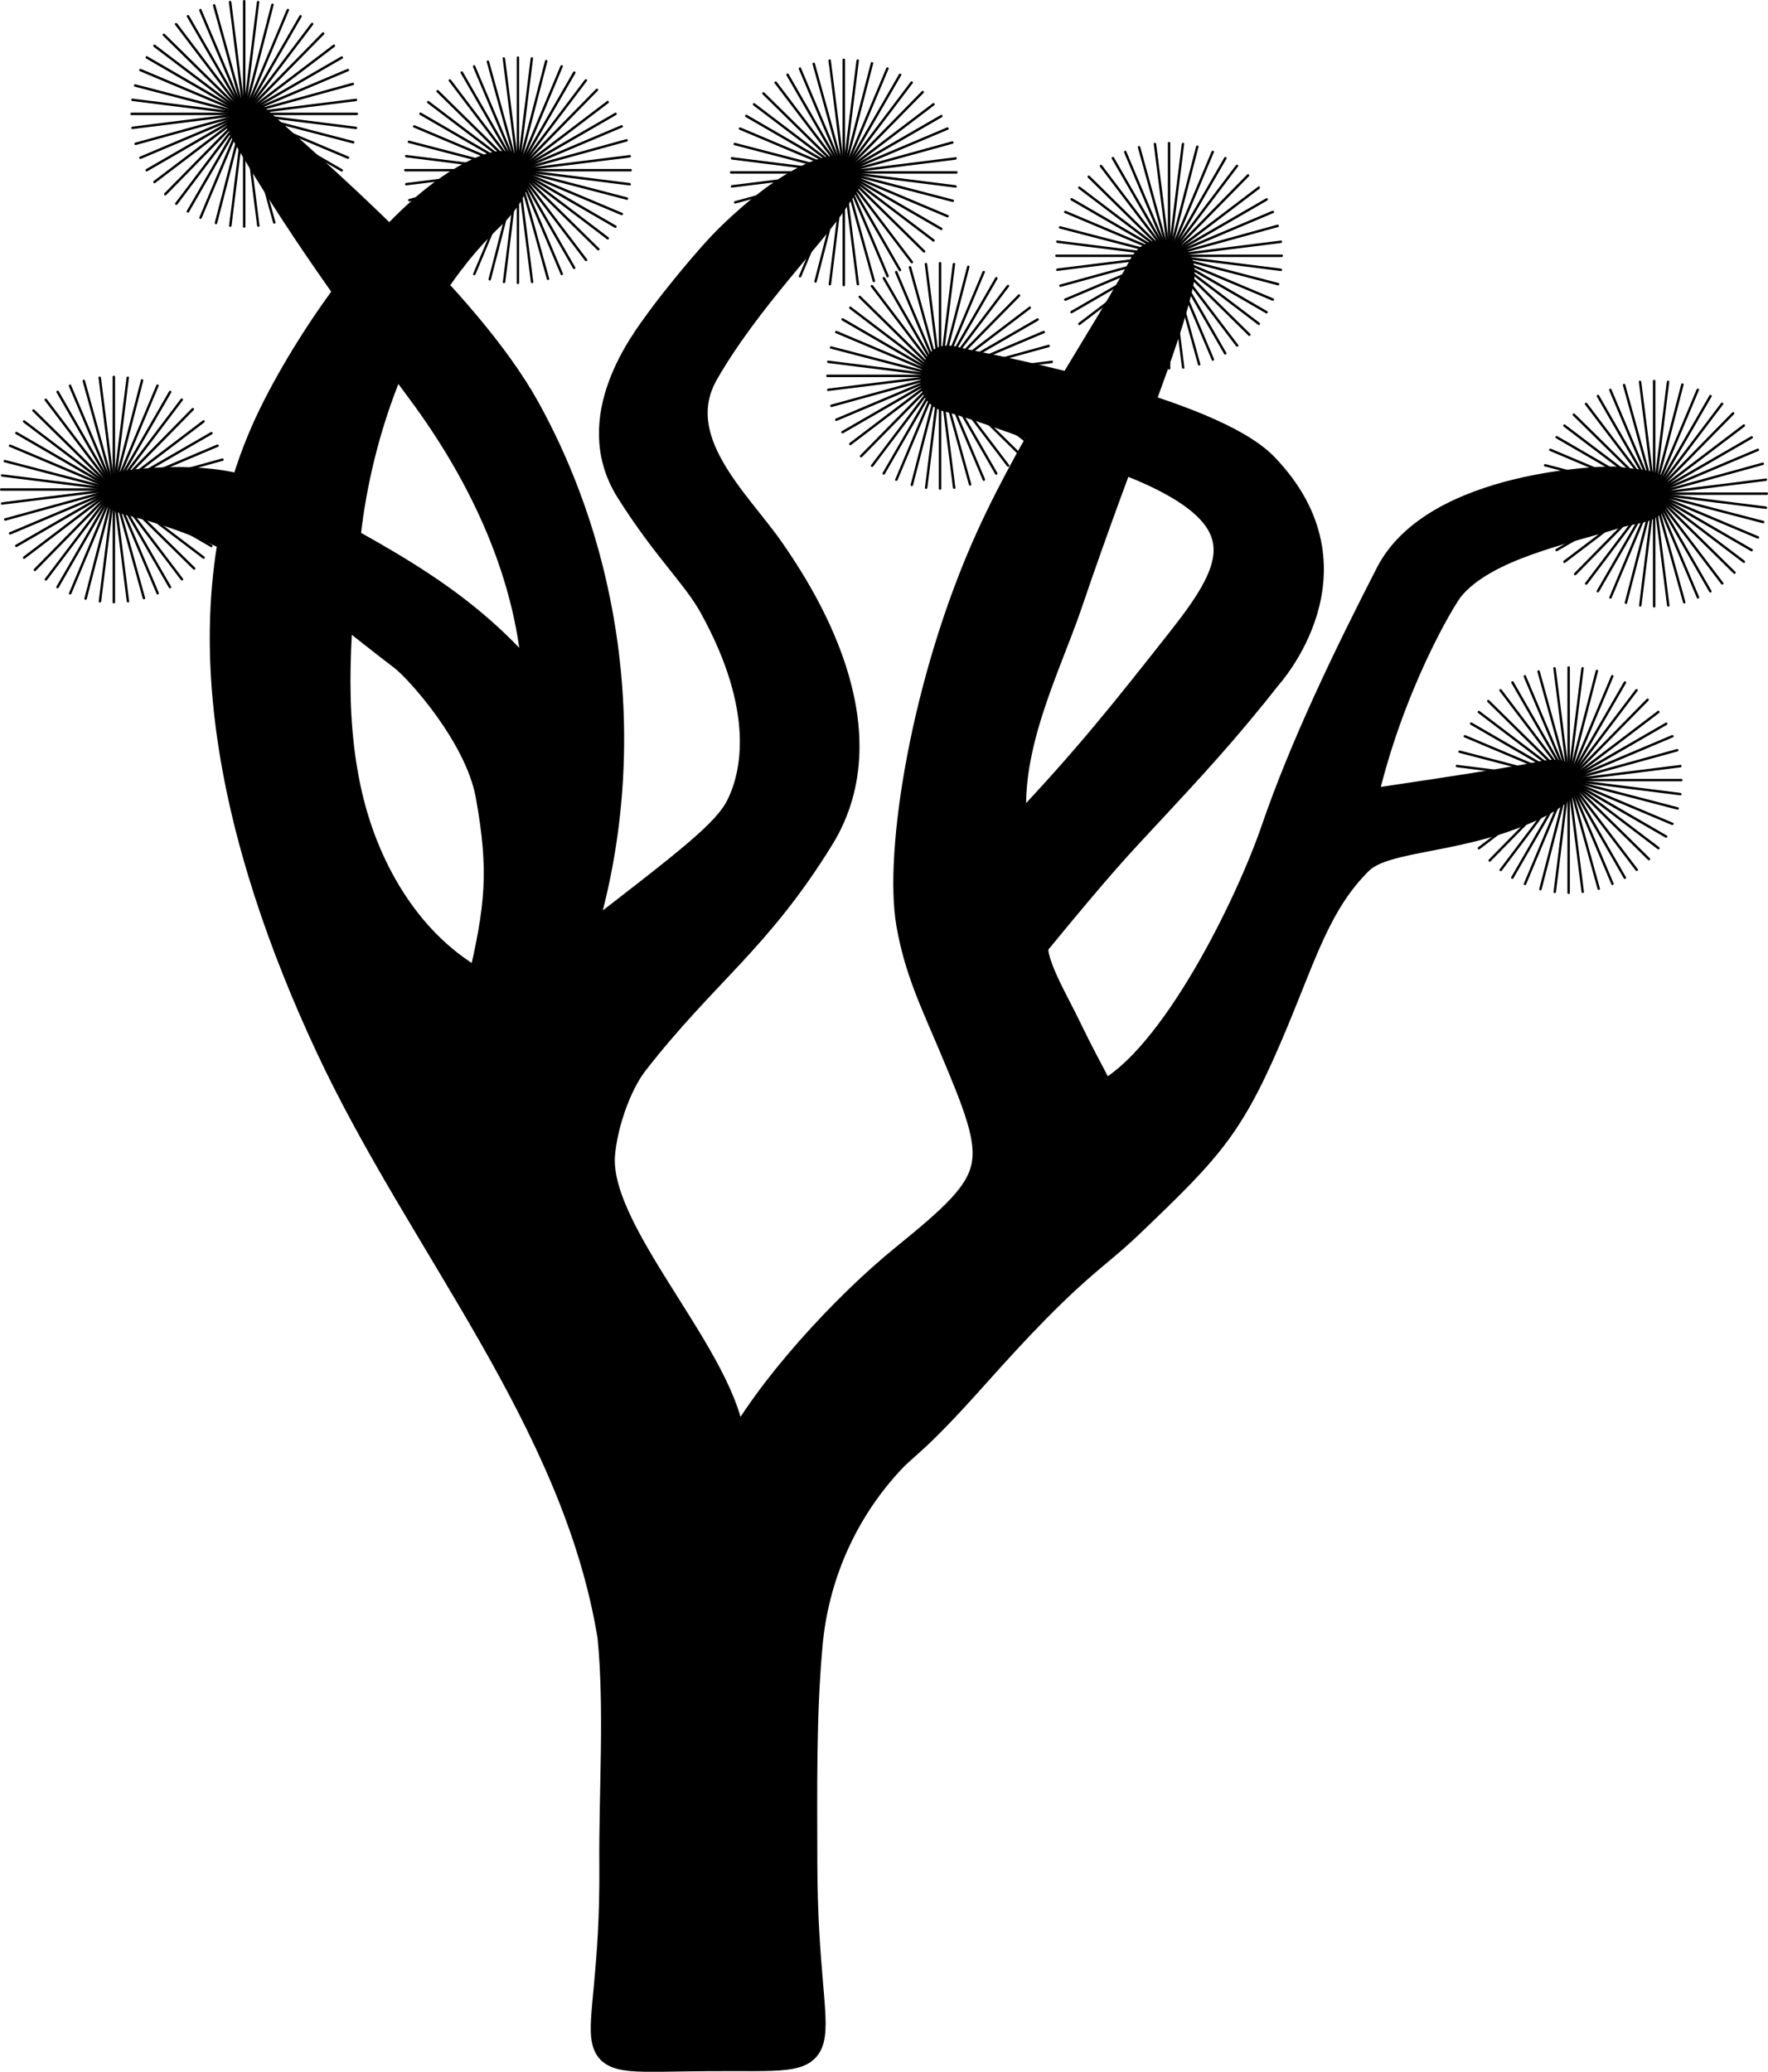 <?xml version="1.0" encoding="UTF-8"?>
<svg id="b" data-name="Layer 2" xmlns="http://www.w3.org/2000/svg" viewBox="0 0 542.18 635.14">
  <defs>
    <style>
      .d {
        stroke: #000;
        stroke-miterlimit: 10;
        stroke-width: 8px;
      }
    </style>
  </defs>
  <g id="c" data-name="Layer 1">
    <g>
      <path class="d" d="M187.18,501.44h0c-10.92-66.24-58.22-119.97-86.59-180.8-28.38-60.83-46.78-133.56-17.18-193.81,12.1-24.62,38.6-63.5,63.67-74.65,13.73-6.11,14.96,3.52,3.36,14.55-27.54,26.17-40.44,66.72-43.78,97.09-2.93,26.55-5.59,53.97.49,80.12,5.44,23.43,18.87,46.01,40.03,57.43.08.04.18,0,.2-.09,5.4-23.05,6.69-34.2,2.45-57.54-3.3-18.17-21.68-38.52-26.43-42.12-24.54-18.61-44.3-38.03-84.87-47.91-.4-.1-3.43-1.32-4.17-2.14-1.41-1.55,2.76-3.15,4.84-3.41,7.98-.98,29.25-2.99,43.72,4.73,37.38,19.92,60.13,31.68,81.21,57.22.08.09.23.04.22-.08-1.56-32.79-16.1-63.92-35.69-90.27-20.19-27.15-37.66-51.05-55.07-81.02-.04-.07,4.13-3.51,4.19-3.46,17.53,15.98,65.3,56.36,83.88,90.04,27.29,49.44,33.25,110.2,16.11,164.01-.04.12.1.22.21.14,33.51-25.85,44.53-34.19,48.65-42.42,4.82-9.63,9.09-29.73-8.26-61.12-5.21-9.43-14.36-17.65-25.6-35.52-14.04-22.3,4.96-46.25,9.09-52.03,3.46-4.85,15.12-19.54,22.3-26.43,15.01-14.41,27.38-21.09,34.35-20.14h0c3.71,2.48.6,5.07-2.01,9.18-6.71,10.59-27.3,31.03-40.09,53.33-11.72,20.44,9.8,39.38,20.14,54.26,9.35,13.47,36.12,54.48,15.27,88.3-19.4,31.46-35.66,41.49-57.01,68.9-5.44,6.99-9.56,19.53-10.21,28.37-1.87,25.33,41.95,66.49,40,91.96,0,.12.13.16.19.06,10.47-20.36,34.6-46.24,52.25-60.56,30.8-24.99,30.5-27.76,14.56-65.5-5.55-13.13-10.26-22.76-12.74-36.79-3.86-21.82,4.53-74.93,24.45-118.74,14.23-31.31,36.39-63.43,46.94-83.39,1.26-2.38,3.8-3.87,6.48-3.64,5.68.5,6.15,5.05,5.34,8.94-3.98,19.14-17.76,50.35-34.19,98.72-6.67,19.65-20.26,45.5-16.59,70.09.02.11.15.15.23.07,21.55-22.56,33.86-38.26,50.07-58.81,18.49-23.45,27.67-40.23-24.39-57.9-7.7-2.61-29.77-11.61-45.54-16.14-.43-.12-7.21-.61-4.82-9.1,1.46-5.17,4.85-3.3,9.03-2.44,10.96,2.25,75.59,14.84,92.02,31.82,31.12,32.16,1,64.82.97,64.86h0c-12.73,16.28-24.29,28.67-35.03,40.23-11.34,12.21-14.87,15.69-35.77,41.1-2.82,3.43,5.64,18.1,8.15,23.24,7.13,14.58,5.9,11.6,11.83,23.16.04.08.14.11.21.07,21.47-10.82,44.66-58.38,52.44-81.04,8.9-25.94,22.28-53.55,35.1-78.54,14.33-27.95,67.57-29.27,70.33-28.8,4.48.76,12.08.89,12.03,3.12-.16,6.8-5.11,5.51-12.33,7.77-15.69,4.92-40.22,9.62-50.74,22.24-2.72,3.26-18.96,30.6-26.88,65.76-.02.07.05.14.12.13,2.76-.56,40.18-5.82,55.08-8.85,3.03-.62,6.55-.73,6.49,2.36,0,0,0,0,0,0h0c.08,2.68-5.12,5.69-7.5,6.9-23.24,11.79-47.33,9.64-55.37,17.6-12.41,12.29-16.86,27.34-25.68,48.58-13.46,32.42-19.47,38.66-44.85,62.92-11.7,11.18-17.57,12.77-46.94,45.7-19.28,21.62-21.19,21.17-26.37,26.76-14.38,15.48-23.1,35.34-24.94,56.39-.01.16-.03.32-.04.49-1.86,20.79-1.6,42.87-1.55,66.3.12,64.46,15.12,59.42-29.15,59.7-46.16.29-29.18,5.49-29.71-58.93-.19-23.01,1.66-47.74-.59-70.56Z"/>
      <g>
        <g>
          <path d="M34.54,115.53c0,17.9,0,35.79,0,53.69v15.41c0,.48.75.48.75,0,0-17.9,0-35.79,0-53.69v-15.41c0-.48-.75-.48-.75,0h0Z"/>
          <path d="M17.35,120.32c8.93,15.51,17.85,31.02,26.78,46.53,2.56,4.45,5.12,8.9,7.69,13.36.24.42.89.04.65-.38-8.93-15.51-17.85-31.02-26.78-46.53-2.56-4.45-5.12-8.9-7.69-13.36-.24-.42-.89-.04-.65.38h0Z"/>
          <path d="M.36,150.45c17.9,0,35.79,0,53.69,0h15.41c.48,0,.48-.75,0-.75-17.9,0-35.79,0-53.69,0H.36c-.48,0-.48.75,0,.75H.36Z"/>
          <path d="M4.83,133.08c15.49,8.97,30.97,17.94,46.46,26.91,4.45,2.57,8.89,5.15,13.34,7.72.42.24.8-.41.38-.65-15.49-8.97-30.97-17.94-46.46-26.91-4.45-2.57-8.89-5.15-13.34-7.72-.42-.24-.8.41-.38.65h0Z"/>
          <path d="M5.18,167.67c15.5-8.95,31-17.9,46.5-26.84,4.45-2.57,8.9-5.14,13.35-7.71.42-.24.04-.89-.38-.65-15.5,8.95-31,17.9-46.5,26.84-4.45,2.57-8.9,5.14-13.35,7.71-.42.24-.04.89.38.65h0Z"/>
          <path d="M17.96,180.19c8.95-15.5,17.9-31,26.84-46.5,2.57-4.45,5.14-8.9,7.71-13.35.24-.42-.41-.8-.65-.38-8.95,15.5-17.9,31-26.84,46.5-2.57,4.45-5.14,8.9-7.71,13.35-.24.42.41.8.65.38h0Z"/>
        </g>
        <g>
          <path d="M10.01,126.12c12.76,12.55,25.52,25.09,38.28,37.64l10.99,10.8c.34.34.88-.19.53-.53-12.76-12.55-25.52-25.09-38.28-37.64-3.66-3.6-7.33-7.2-10.99-10.8-.34-.34-.88.19-.53.53h0Z"/>
          <path d="M1.38,141.73c17.32,4.51,34.64,9.02,51.96,13.53l14.91,3.88c.47.12.67-.6.2-.72-17.32-4.51-34.64-9.02-51.96-13.53l-14.91-3.88c-.47-.12-.67.6-.2.72h0Z"/>
          <path d="M10.95,174.98c12.55-12.76,25.09-25.52,37.64-38.28,3.6-3.66,7.2-7.33,10.8-10.99.34-.34-.19-.88-.53-.53-12.55,12.76-25.09,25.52-37.64,38.28-3.6,3.66-7.2,7.33-10.8,10.99-.34.34.19.88.53.53h0Z"/>
          <path d="M1.7,159.62c17.25-4.75,34.51-9.51,51.76-14.26l14.86-4.09c.46-.13.27-.85-.2-.72-17.25,4.75-34.51,9.51-51.76,14.26l-14.86,4.09c-.46.13-.27.85.2.72h0Z"/>
          <path d="M26.61,183.62c4.49-17.33,8.97-34.65,13.46-51.98,1.29-4.97,2.58-9.95,3.86-14.92.12-.47-.6-.67-.72-.2-4.49,17.33-8.97,34.65-13.46,51.98-1.29,4.97-2.58,9.95-3.86,14.92-.12.47.6.67.72.2h0Z"/>
          <path d="M44.5,183.27c-4.78-17.25-9.56-34.49-14.33-51.74-1.37-4.95-2.74-9.9-4.11-14.85-.13-.46-.85-.27-.72.2,4.78,17.25,9.56,34.49,14.33,51.74,1.37,4.95,2.74,9.9,4.11,14.85.13.46.85.27.72-.2h0Z"/>
        </g>
        <g>
          <path d="M13.7,122.74c10.82,14.26,21.64,28.51,32.45,42.77,3.11,4.09,6.21,8.18,9.32,12.28.29.38.94,0,.65-.38-10.82-14.26-21.64-28.51-32.45-42.77-3.11-4.09-6.21-8.18-9.32-12.28-.29-.38-.94,0-.65.38h0Z"/>
          <path d="M2.89,136.96c16.49,6.96,32.97,13.92,49.46,20.88l14.2,5.99c.44.19.82-.46.38-.65-16.49-6.96-32.97-13.92-49.46-20.88l-14.2-5.99c-.44-.19-.82.46-.38.65h0Z"/>
          <path d="M7.58,171.28c14.26-10.82,28.51-21.64,42.77-32.45,4.09-3.11,8.18-6.21,12.28-9.32.38-.29,0-.94-.38-.65-14.26,10.82-28.51,21.64-42.77,32.45-4.09,3.11-8.18,6.21-12.28,9.32-.38.29,0,.94.38.65h0Z"/>
          <path d="M.63,154.73c17.76-2.22,35.52-4.43,53.28-6.65,5.1-.64,10.19-1.27,15.29-1.91.47-.06.48-.81,0-.75-17.76,2.22-35.52,4.43-53.28,6.65-5.1.64-10.19,1.27-15.29,1.91-.47.06-.48.81,0,.75h0Z"/>
          <path d="M21.88,182.02c6.94-16.5,13.88-32.99,20.81-49.49,1.99-4.74,3.98-9.47,5.97-14.21.19-.44-.54-.64-.72-.2-6.94,16.5-13.88,32.99-20.81,49.49-1.99,4.74-3.98,9.47-5.97,14.21-.19.44.54.64.72.2h0Z"/>
          <path d="M39.61,184.35c-2.24-17.76-4.48-35.51-6.72-53.27-.64-5.1-1.29-10.19-1.93-15.29-.06-.47-.81-.48-.75,0,2.24,17.76,4.48,35.51,6.72,53.27.64,5.1,1.29,10.19,1.93,15.29.06.47.81.48.75,0h0Z"/>
        </g>
        <g>
          <path d="M21.14,118.44c6.97,16.48,13.94,32.97,20.9,49.45,2,4.73,4,9.46,6,14.19.19.44.83.06.65-.38-6.97-16.48-13.94-32.97-20.9-49.45-2-4.73-4-9.46-6-14.19-.19-.44-.83-.06-.65.38h0Z"/>
          <path d="M7.19,129.53c14.26,10.81,28.52,21.62,42.79,32.43,4.09,3.1,8.19,6.21,12.28,9.31.38.29.76-.36.38-.65-14.26-10.81-28.52-21.62-42.79-32.43l-12.28-9.31c-.38-.29-.76.36-.38.65h0Z"/>
          <path d="M3.28,163.85c16.48-6.97,32.97-13.94,49.45-20.9,4.73-2,9.46-4,14.19-6,.44-.19.06-.83-.38-.65-16.48,6.97-32.97,13.94-49.45,20.9-4.73,2-9.46,4-14.19,6-.44.19-.06.83.38.65h0Z"/>
          <path d="M.63,146.14c17.76,2.23,35.51,4.46,53.27,6.69l15.29,1.92c.48.06.47-.69,0-.75-17.76-2.23-35.51-4.46-53.27-6.69l-15.29-1.92c-.48-.06-.47.69,0,.75h0Z"/>
          <path d="M14.4,177.83c10.79-14.28,21.58-28.55,32.37-42.83,3.1-4.1,6.2-8.2,9.29-12.29.29-.39-.36-.76-.65-.38-10.79,14.28-21.58,28.55-32.37,42.83l-9.29,12.29c-.29.39.36.76.65.38h0Z"/>
          <path d="M31.03,184.36c2.21-17.76,4.42-35.52,6.62-53.28.63-5.1,1.27-10.2,1.9-15.29.06-.48-.69-.47-.75,0-2.21,17.76-4.42,35.52-6.62,53.28-.63,5.1-1.27,10.2-1.9,15.29-.06.48.69.47.75,0h0Z"/>
        </g>
      </g>
      <g>
        <g>
          <path d="M74.51.36c0,17.9,0,35.79,0,53.69v15.41c0,.48.75.48.75,0,0-17.9,0-35.79,0-53.69V.36c0-.48-.75-.48-.75,0h0Z"/>
          <path d="M57.33,5.16c8.93,15.51,17.85,31.02,26.78,46.53,2.56,4.45,5.12,8.9,7.69,13.36.24.42.89.04.65-.38-8.93-15.51-17.85-31.02-26.78-46.53-2.56-4.45-5.12-8.9-7.69-13.36-.24-.42-.89-.04-.65.38h0Z"/>
          <path d="M40.34,35.29c17.9,0,35.79,0,53.69,0h15.41c.48,0,.48-.75,0-.75-17.9,0-35.79,0-53.69,0h-15.41c-.48,0-.48.75,0,.75h0Z"/>
          <path d="M44.8,17.92c15.49,8.97,30.97,17.94,46.46,26.91,4.45,2.57,8.89,5.15,13.34,7.72.42.24.8-.41.38-.65-15.49-8.97-30.97-17.94-46.46-26.91-4.45-2.57-8.89-5.15-13.34-7.72-.42-.24-.8.41-.38.65h0Z"/>
          <path d="M45.16,52.51c15.5-8.95,31-17.9,46.5-26.84l13.35-7.71c.42-.24.04-.89-.38-.65-15.5,8.95-31,17.9-46.5,26.84l-13.35,7.71c-.42.24-.04.89.38.65h0Z"/>
          <path d="M57.94,65.02c8.95-15.5,17.9-31,26.84-46.5,2.57-4.45,5.14-8.9,7.71-13.35.24-.42-.41-.8-.65-.38-8.95,15.5-17.9,31-26.84,46.5-2.57,4.45-5.14,8.9-7.71,13.35-.24.42.41.8.65.38h0Z"/>
        </g>
        <g>
          <path d="M49.99,10.95c12.76,12.55,25.52,25.09,38.28,37.64l10.99,10.8c.34.34.88-.19.53-.53-12.76-12.55-25.52-25.09-38.28-37.64l-10.99-10.8c-.34-.34-.88.19-.53.53h0Z"/>
          <path d="M41.35,26.57c17.32,4.51,34.64,9.02,51.96,13.53l14.91,3.88c.47.12.67-.6.2-.72-17.32-4.51-34.64-9.02-51.96-13.53l-14.91-3.88c-.47-.12-.67.6-.2.72h0Z"/>
          <path d="M50.93,59.81c12.55-12.76,25.09-25.52,37.64-38.28,3.6-3.66,7.2-7.33,10.8-10.99.34-.34-.19-.88-.53-.53-12.55,12.76-25.09,25.52-37.64,38.28-3.6,3.66-7.2,7.33-10.8,10.99-.34.34.19.88.53.53h0Z"/>
          <path d="M41.68,44.45c17.25-4.75,34.51-9.51,51.76-14.26l14.86-4.09c.46-.13.27-.85-.2-.72-17.25,4.75-34.51,9.51-51.76,14.26-4.95,1.36-9.9,2.73-14.86,4.09-.46.13-.27.85.2.72h0Z"/>
          <path d="M66.59,68.46c4.49-17.33,8.97-34.65,13.46-51.98l3.86-14.92c.12-.47-.6-.67-.72-.2-4.49,17.33-8.97,34.65-13.46,51.98-1.29,4.97-2.58,9.95-3.86,14.92-.12.47.6.67.72.2h0Z"/>
          <path d="M84.47,68.11c-4.78-17.25-9.56-34.49-14.33-51.74-1.37-4.95-2.74-9.9-4.11-14.85-.13-.46-.85-.27-.72.2,4.78,17.25,9.56,34.49,14.33,51.74,1.37,4.95,2.74,9.9,4.11,14.85.13.46.85.27.72-.2h0Z"/>
        </g>
        <g>
          <path d="M53.68,7.58c10.82,14.26,21.64,28.51,32.45,42.77,3.11,4.09,6.21,8.18,9.32,12.28.29.38.94,0,.65-.38-10.82-14.26-21.64-28.51-32.45-42.77-3.11-4.09-6.21-8.18-9.32-12.28-.29-.38-.94,0-.65.38h0Z"/>
          <path d="M42.87,21.8c16.49,6.96,32.97,13.92,49.46,20.88l14.2,5.99c.44.19.82-.46.38-.65-16.49-6.96-32.97-13.92-49.46-20.88l-14.2-5.99c-.44-.19-.82.46-.38.65h0Z"/>
          <path d="M47.55,56.12c14.26-10.82,28.51-21.64,42.77-32.45,4.09-3.11,8.18-6.21,12.28-9.32.38-.29,0-.94-.38-.65-14.26,10.82-28.51,21.64-42.77,32.45-4.09,3.11-8.18,6.21-12.28,9.32-.38.29,0,.94.38.65h0Z"/>
          <path d="M40.6,39.57c17.76-2.22,35.52-4.43,53.28-6.65,5.1-.64,10.19-1.27,15.29-1.91.47-.06.48-.81,0-.75-17.76,2.22-35.52,4.43-53.28,6.65l-15.29,1.91c-.47.06-.48.81,0,.75h0Z"/>
          <path d="M61.85,66.86c6.94-16.5,13.88-32.99,20.81-49.49,1.99-4.74,3.98-9.47,5.97-14.21.19-.44-.54-.64-.72-.2-6.94,16.5-13.88,32.99-20.81,49.49-1.99,4.74-3.98,9.47-5.97,14.21-.19.44.54.64.72.2h0Z"/>
          <path d="M79.59,69.19c-2.24-17.76-4.48-35.51-6.72-53.27-.64-5.1-1.29-10.19-1.93-15.29-.06-.47-.81-.48-.75,0,2.24,17.76,4.48,35.51,6.72,53.27.64,5.1,1.29,10.19,1.93,15.29.06.47.81.48.75,0h0Z"/>
        </g>
        <g>
          <path d="M61.11,3.28c6.97,16.48,13.94,32.97,20.9,49.45l6,14.19c.19.44.83.06.65-.38-6.97-16.48-13.94-32.97-20.9-49.45-2-4.73-4-9.46-6-14.19-.19-.44-.83-.06-.65.38h0Z"/>
          <path d="M47.16,14.37c14.26,10.81,28.52,21.62,42.79,32.43,4.09,3.1,8.19,6.21,12.28,9.31.38.29.76-.36.38-.65-14.26-10.81-28.52-21.62-42.79-32.43-4.09-3.1-8.19-6.21-12.28-9.31-.38-.29-.76.36-.38.65h0Z"/>
          <path d="M43.25,48.69c16.48-6.97,32.97-13.94,49.45-20.9,4.73-2,9.46-4,14.19-6,.44-.19.06-.83-.38-.65-16.48,6.97-32.97,13.94-49.45,20.9-4.73,2-9.46,4-14.19,6-.44.19-.06.83.38.65h0Z"/>
          <path d="M40.61,30.98c17.76,2.23,35.51,4.46,53.27,6.69l15.29,1.92c.48.06.47-.69,0-.75-17.76-2.23-35.51-4.46-53.27-6.69l-15.29-1.92c-.48-.06-.47.69,0,.75h0Z"/>
          <path d="M54.38,62.66c10.79-14.28,21.58-28.55,32.37-42.83l9.29-12.29c.29-.39-.36-.76-.65-.38-10.79,14.28-21.58,28.55-32.37,42.83l-9.29,12.29c-.29.39.36.76.65.38h0Z"/>
          <path d="M71,69.2c2.21-17.76,4.42-35.52,6.62-53.28.63-5.1,1.27-10.2,1.9-15.29.06-.48-.69-.47-.75,0-2.21,17.76-4.42,35.52-6.62,53.28-.63,5.1-1.27,10.2-1.9,15.29-.06.48.69.47.75,0h0Z"/>
        </g>
      </g>
      <g>
        <g>
          <path d="M158.46,17.64c0,17.9,0,35.79,0,53.69v15.41c0,.48.75.48.75,0,0-17.9,0-35.79,0-53.69v-15.41c0-.48-.75-.48-.75,0h0Z"/>
          <path d="M141.28,22.43c8.93,15.51,17.85,31.02,26.78,46.53,2.56,4.45,5.12,8.9,7.69,13.36.24.42.89.04.65-.38-8.93-15.51-17.85-31.02-26.78-46.53-2.56-4.45-5.12-8.9-7.69-13.36-.24-.42-.89-.04-.65.38h0Z"/>
          <path d="M124.29,52.56c17.9,0,35.79,0,53.69,0h15.41c.48,0,.48-.75,0-.75-17.9,0-35.79,0-53.69,0h-15.41c-.48,0-.48.75,0,.75h0Z"/>
          <path d="M128.75,35.2c15.49,8.97,30.97,17.94,46.46,26.91,4.45,2.57,8.89,5.15,13.34,7.72.42.24.8-.41.38-.65-15.49-8.97-30.97-17.94-46.46-26.91-4.45-2.57-8.89-5.15-13.34-7.72-.42-.24-.8.41-.38.65h0Z"/>
          <path d="M129.11,69.79c15.5-8.95,31-17.9,46.5-26.84l13.35-7.71c.42-.24.04-.89-.38-.65-15.5,8.95-31,17.9-46.5,26.84-4.45,2.57-8.9,5.14-13.35,7.71-.42.24-.04.89.38.65h0Z"/>
          <path d="M141.89,82.3c8.95-15.5,17.9-31,26.84-46.5,2.57-4.45,5.14-8.9,7.71-13.35.24-.42-.41-.8-.65-.38-8.95,15.5-17.9,31-26.84,46.5-2.57,4.45-5.14,8.9-7.71,13.35-.24.42.41.8.65.38h0Z"/>
        </g>
        <g>
          <path d="M133.94,28.23c12.76,12.55,25.52,25.09,38.28,37.64l10.99,10.8c.34.34.88-.19.53-.53-12.76-12.55-25.52-25.09-38.28-37.64-3.66-3.6-7.33-7.2-10.99-10.8-.34-.34-.88.19-.53.53h0Z"/>
          <path d="M125.3,43.84c17.32,4.51,34.64,9.02,51.96,13.53l14.91,3.88c.47.12.67-.6.2-.72-17.32-4.51-34.64-9.02-51.96-13.53l-14.91-3.88c-.47-.12-.67.6-.2.72h0Z"/>
          <path d="M134.88,77.09c12.55-12.76,25.09-25.52,37.64-38.28,3.6-3.66,7.2-7.33,10.8-10.99.34-.34-.19-.88-.53-.53-12.55,12.76-25.09,25.52-37.64,38.28-3.6,3.66-7.2,7.33-10.8,10.99-.34.34.19.88.53.53h0Z"/>
          <path d="M125.63,61.73c17.25-4.75,34.51-9.51,51.76-14.26l14.86-4.09c.46-.13.27-.85-.2-.72-17.25,4.75-34.51,9.51-51.76,14.26l-14.86,4.09c-.46.13-.27.85.2.72h0Z"/>
          <path d="M150.54,85.73c4.49-17.33,8.97-34.65,13.46-51.98,1.29-4.97,2.58-9.95,3.86-14.92.12-.47-.6-.67-.72-.2-4.49,17.33-8.97,34.65-13.46,51.98-1.29,4.97-2.58,9.95-3.86,14.92-.12.47.6.67.72.2h0Z"/>
          <path d="M168.42,85.38c-4.78-17.25-9.56-34.49-14.33-51.74-1.37-4.95-2.74-9.9-4.11-14.85-.13-.46-.85-.27-.72.2,4.78,17.25,9.56,34.49,14.33,51.74l4.11,14.85c.13.46.85.27.72-.2h0Z"/>
        </g>
        <g>
          <path d="M137.63,24.85c10.82,14.26,21.64,28.51,32.45,42.77,3.11,4.09,6.21,8.18,9.32,12.28.29.38.94,0,.65-.38-10.82-14.26-21.64-28.51-32.45-42.77-3.11-4.09-6.21-8.18-9.32-12.28-.29-.38-.94,0-.65.38h0Z"/>
          <path d="M126.82,39.07c16.49,6.96,32.97,13.92,49.46,20.88l14.2,5.99c.44.19.82-.46.38-.65-16.49-6.96-32.97-13.92-49.46-20.88-4.73-2-9.46-4-14.2-5.99-.44-.19-.82.46-.38.65h0Z"/>
          <path d="M131.5,73.39c14.26-10.82,28.51-21.64,42.77-32.45,4.09-3.11,8.18-6.21,12.28-9.32.38-.29,0-.94-.38-.65-14.26,10.82-28.51,21.64-42.77,32.45-4.09,3.11-8.18,6.21-12.28,9.32-.38.29,0,.94.38.65h0Z"/>
          <path d="M124.56,56.84c17.76-2.22,35.52-4.43,53.28-6.65,5.1-.64,10.19-1.27,15.29-1.91.47-.06.48-.81,0-.75-17.76,2.22-35.52,4.43-53.28,6.65-5.1.64-10.19,1.27-15.29,1.91-.47.06-.48.81,0,.75h0Z"/>
          <path d="M145.81,84.13c6.94-16.5,13.88-32.99,20.81-49.49,1.99-4.74,3.98-9.47,5.97-14.21.19-.44-.54-.64-.72-.2-6.94,16.5-13.88,32.99-20.81,49.49-1.99,4.74-3.98,9.47-5.97,14.21-.19.44.54.64.72.2h0Z"/>
          <path d="M163.54,86.47c-2.24-17.76-4.48-35.51-6.72-53.27-.64-5.1-1.29-10.19-1.93-15.29-.06-.47-.81-.48-.75,0,2.24,17.76,4.48,35.51,6.72,53.27.64,5.1,1.29,10.19,1.93,15.29.06.47.81.48.75,0h0Z"/>
        </g>
        <g>
          <path d="M145.06,20.55c6.97,16.48,13.94,32.97,20.9,49.45,2,4.73,4,9.46,6,14.19.19.44.83.06.65-.38-6.97-16.48-13.94-32.97-20.9-49.45l-6-14.19c-.19-.44-.83-.06-.65.38h0Z"/>
          <path d="M131.12,31.64c14.26,10.81,28.52,21.62,42.79,32.43,4.09,3.1,8.19,6.21,12.28,9.31.38.29.76-.36.38-.65-14.26-10.81-28.52-21.62-42.79-32.43-4.09-3.1-8.19-6.21-12.28-9.31-.38-.29-.76.36-.38.65h0Z"/>
          <path d="M127.2,65.96c16.48-6.97,32.97-13.94,49.45-20.9,4.73-2,9.46-4,14.19-6,.44-.19.06-.83-.38-.65-16.48,6.97-32.97,13.94-49.45,20.9-4.73,2-9.46,4-14.19,6-.44.19-.06.83.38.65h0Z"/>
          <path d="M124.56,48.25c17.76,2.23,35.51,4.46,53.27,6.69,5.1.64,10.19,1.28,15.29,1.92.48.06.47-.69,0-.75-17.76-2.23-35.51-4.46-53.27-6.69l-15.29-1.92c-.48-.06-.47.69,0,.75h0Z"/>
          <path d="M138.33,79.94c10.79-14.28,21.58-28.55,32.37-42.83,3.1-4.1,6.2-8.2,9.29-12.29.29-.39-.36-.76-.65-.38-10.79,14.28-21.58,28.55-32.37,42.83-3.1,4.1-6.2,8.2-9.29,12.29-.29.39.36.76.65.38h0Z"/>
          <path d="M154.95,86.47c2.21-17.76,4.42-35.52,6.62-53.28.63-5.1,1.27-10.2,1.9-15.29.06-.48-.69-.47-.75,0-2.21,17.76-4.42,35.52-6.62,53.28-.63,5.1-1.27,10.2-1.9,15.29-.06.48.69.47.75,0h0Z"/>
        </g>
      </g>
      <g>
        <g>
          <path d="M258.38,18.31c0,17.9,0,35.79,0,53.69v15.41c0,.48.75.48.75,0,0-17.9,0-35.79,0-53.69,0-5.14,0-10.27,0-15.41,0-.48-.75-.48-.75,0h0Z"/>
          <path d="M241.19,23.1c8.93,15.51,17.85,31.02,26.78,46.53,2.56,4.45,5.12,8.9,7.69,13.36.24.42.89.04.65-.38-8.93-15.51-17.85-31.02-26.78-46.53-2.56-4.45-5.12-8.9-7.69-13.36-.24-.42-.89-.04-.65.38h0Z"/>
          <path d="M224.2,53.23c17.9,0,35.79,0,53.69,0h15.41c.48,0,.48-.75,0-.75-17.9,0-35.79,0-53.69,0h-15.41c-.48,0-.48.75,0,.75h0Z"/>
          <path d="M228.67,35.87c15.49,8.97,30.97,17.94,46.46,26.91,4.45,2.57,8.89,5.15,13.34,7.72.42.24.8-.41.38-.65-15.49-8.97-30.97-17.94-46.46-26.91-4.45-2.57-8.89-5.15-13.34-7.72-.42-.24-.8.41-.38.65h0Z"/>
          <path d="M229.02,70.46c15.5-8.95,31-17.9,46.5-26.84l13.35-7.71c.42-.24.04-.89-.38-.65-15.5,8.95-31,17.9-46.5,26.84-4.45,2.57-8.9,5.14-13.35,7.71-.42.24-.04.89.38.65h0Z"/>
          <path d="M241.8,82.97c8.95-15.5,17.9-31,26.84-46.5,2.57-4.45,5.14-8.9,7.71-13.35.24-.42-.41-.8-.65-.38-8.95,15.5-17.9,31-26.84,46.5-2.57,4.45-5.14,8.9-7.71,13.35-.24.42.41.8.65.38h0Z"/>
        </g>
        <g>
          <path d="M233.85,28.9c12.76,12.55,25.52,25.09,38.28,37.64l10.99,10.8c.34.34.88-.19.53-.53-12.76-12.55-25.52-25.09-38.28-37.64-3.66-3.6-7.33-7.2-10.99-10.8-.34-.34-.88.19-.53.53h0Z"/>
          <path d="M225.22,44.51c17.32,4.51,34.64,9.02,51.96,13.53l14.91,3.88c.47.12.67-.6.2-.72-17.32-4.51-34.64-9.02-51.96-13.53l-14.91-3.88c-.47-.12-.67.6-.2.72h0Z"/>
          <path d="M234.79,77.76c12.55-12.76,25.09-25.52,37.64-38.28,3.6-3.66,7.2-7.33,10.8-10.99.34-.34-.19-.88-.53-.53-12.55,12.76-25.09,25.52-37.64,38.28-3.6,3.66-7.2,7.33-10.8,10.99-.34.34.19.88.53.53h0Z"/>
          <path d="M225.54,62.4c17.25-4.75,34.51-9.51,51.76-14.26l14.86-4.09c.46-.13.27-.85-.2-.72-17.25,4.75-34.51,9.51-51.76,14.26l-14.86,4.09c-.46.13-.27.85.2.72h0Z"/>
          <path d="M250.45,86.4c4.49-17.33,8.97-34.65,13.46-51.98,1.29-4.97,2.58-9.95,3.86-14.92.12-.47-.6-.67-.72-.2-4.49,17.33-8.97,34.65-13.46,51.98-1.29,4.97-2.58,9.95-3.86,14.92-.12.47.6.67.72.2h0Z"/>
          <path d="M268.34,86.05c-4.78-17.25-9.56-34.49-14.33-51.74-1.37-4.95-2.74-9.9-4.11-14.85-.13-.46-.85-.27-.72.2,4.78,17.25,9.56,34.49,14.33,51.74,1.37,4.95,2.74,9.9,4.11,14.85.13.46.85.27.72-.2h0Z"/>
        </g>
        <g>
          <path d="M237.55,25.52c10.82,14.26,21.64,28.51,32.45,42.77,3.11,4.09,6.21,8.18,9.32,12.28.29.38.94,0,.65-.38-10.82-14.26-21.64-28.51-32.45-42.77-3.11-4.09-6.21-8.18-9.32-12.28-.29-.38-.94,0-.65.38h0Z"/>
          <path d="M226.73,39.74c16.49,6.96,32.97,13.92,49.46,20.88l14.2,5.99c.44.19.82-.46.38-.65-16.49-6.96-32.97-13.92-49.46-20.88l-14.2-5.99c-.44-.19-.82.46-.38.65h0Z"/>
          <path d="M231.42,74.06c14.26-10.82,28.51-21.64,42.77-32.45,4.09-3.11,8.18-6.21,12.28-9.32.38-.29,0-.94-.38-.65-14.26,10.82-28.51,21.64-42.77,32.45-4.09,3.11-8.18,6.21-12.28,9.32-.38.29,0,.94.38.65h0Z"/>
          <path d="M224.47,57.51c17.76-2.22,35.52-4.43,53.28-6.65,5.1-.64,10.19-1.27,15.29-1.91.47-.06.48-.81,0-.75-17.76,2.22-35.52,4.43-53.28,6.65-5.1.64-10.19,1.27-15.29,1.91-.47.06-.48.81,0,.75h0Z"/>
          <path d="M245.72,84.8c6.94-16.5,13.88-32.99,20.81-49.49,1.99-4.74,3.98-9.47,5.97-14.21.19-.44-.54-.64-.72-.2-6.94,16.5-13.88,32.99-20.81,49.49-1.99,4.74-3.98,9.47-5.97,14.21-.19.44.54.64.72.2h0Z"/>
          <path d="M263.45,87.13c-2.24-17.76-4.48-35.51-6.72-53.27-.64-5.1-1.29-10.19-1.93-15.29-.06-.47-.81-.48-.75,0,2.24,17.76,4.48,35.51,6.72,53.27.64,5.1,1.29,10.19,1.93,15.29.06.47.81.48.75,0h0Z"/>
        </g>
        <g>
          <path d="M244.98,21.22c6.97,16.48,13.94,32.97,20.9,49.45,2,4.73,4,9.46,6,14.19.19.44.83.06.65-.38-6.97-16.48-13.94-32.97-20.9-49.45-2-4.73-4-9.46-6-14.19-.19-.44-.83-.06-.65.38h0Z"/>
          <path d="M231.03,32.31c14.26,10.81,28.52,21.62,42.79,32.43,4.09,3.1,8.19,6.21,12.28,9.31.38.29.76-.36.38-.65-14.26-10.81-28.52-21.62-42.79-32.43-4.09-3.1-8.19-6.21-12.28-9.31-.38-.29-.76.36-.38.65h0Z"/>
          <path d="M227.12,66.63c16.48-6.97,32.97-13.94,49.45-20.9,4.73-2,9.46-4,14.19-6,.44-.19.06-.83-.38-.65-16.48,6.97-32.97,13.94-49.45,20.9-4.73,2-9.46,4-14.19,6-.44.19-.06.83.38.65h0Z"/>
          <path d="M224.47,48.92c17.76,2.23,35.51,4.46,53.27,6.69l15.29,1.92c.48.06.47-.69,0-.75-17.76-2.23-35.51-4.46-53.27-6.69l-15.29-1.92c-.48-.06-.47.69,0,.75h0Z"/>
          <path d="M238.24,80.61c10.79-14.28,21.58-28.55,32.37-42.83l9.29-12.29c.29-.39-.36-.76-.65-.38-10.79,14.28-21.58,28.55-32.37,42.83l-9.29,12.29c-.29.39.36.76.65.38h0Z"/>
          <path d="M254.87,87.14c2.21-17.76,4.42-35.52,6.62-53.28.63-5.1,1.27-10.2,1.9-15.29.06-.48-.69-.47-.75,0-2.21,17.76-4.42,35.52-6.62,53.28-.63,5.1-1.27,10.2-1.9,15.29-.06.48.69.47.75,0h0Z"/>
        </g>
      </g>
      <g>
        <g>
          <path d="M287.9,80.68c0,17.9,0,35.79,0,53.69v15.41c0,.48.75.48.75,0,0-17.9,0-35.79,0-53.69v-15.41c0-.48-.75-.48-.75,0h0Z"/>
          <path d="M270.72,85.47c8.93,15.51,17.85,31.02,26.78,46.53,2.56,4.45,5.12,8.9,7.69,13.36.24.42.89.04.65-.38-8.93-15.51-17.85-31.02-26.78-46.53-2.56-4.45-5.12-8.9-7.69-13.36-.24-.42-.89-.04-.65.38h0Z"/>
          <path d="M253.73,115.6c17.9,0,35.79,0,53.69,0h15.41c.48,0,.48-.75,0-.75-17.9,0-35.79,0-53.69,0h-15.41c-.48,0-.48.75,0,.75h0Z"/>
          <path d="M258.19,98.24c15.49,8.97,30.97,17.94,46.46,26.91,4.45,2.57,8.89,5.15,13.34,7.72.42.24.8-.41.38-.65-15.49-8.97-30.97-17.94-46.46-26.91-4.45-2.57-8.89-5.15-13.34-7.72-.42-.24-.8.41-.38.65h0Z"/>
          <path d="M258.54,132.83c15.5-8.95,31-17.9,46.5-26.84,4.45-2.57,8.9-5.14,13.35-7.71.42-.24.04-.89-.38-.65-15.5,8.95-31,17.9-46.5,26.84-4.45,2.57-8.9,5.14-13.35,7.71-.42.24-.04.89.38.65h0Z"/>
          <path d="M271.33,145.34c8.95-15.5,17.9-31,26.84-46.5,2.57-4.45,5.14-8.9,7.71-13.35.24-.42-.41-.8-.65-.38-8.95,15.5-17.9,31-26.84,46.5-2.57,4.45-5.14,8.9-7.71,13.35-.24.42.41.8.65.38h0Z"/>
        </g>
        <g>
          <path d="M263.38,91.27c12.76,12.55,25.52,25.09,38.28,37.64,3.66,3.6,7.33,7.2,10.99,10.8.34.34.88-.19.53-.53-12.76-12.55-25.52-25.09-38.28-37.64-3.66-3.6-7.33-7.2-10.99-10.8-.34-.34-.88.19-.53.53h0Z"/>
          <path d="M254.74,106.89c17.32,4.51,34.64,9.02,51.96,13.53l14.91,3.88c.47.12.67-.6.2-.72-17.32-4.51-34.64-9.02-51.96-13.53l-14.91-3.88c-.47-.12-.67.6-.2.72h0Z"/>
          <path d="M264.32,140.13c12.55-12.76,25.09-25.52,37.64-38.28,3.6-3.66,7.2-7.33,10.8-10.99.34-.34-.19-.88-.53-.53-12.55,12.76-25.09,25.52-37.64,38.28-3.6,3.66-7.2,7.33-10.8,10.99-.34.34.19.88.53.53h0Z"/>
          <path d="M255.07,124.77c17.25-4.75,34.51-9.51,51.76-14.26l14.86-4.09c.46-.13.27-.85-.2-.72-17.25,4.75-34.51,9.51-51.76,14.26l-14.86,4.09c-.46.13-.27.85.2.72h0Z"/>
          <path d="M279.98,148.78c4.49-17.33,8.97-34.65,13.46-51.98l3.86-14.92c.12-.47-.6-.67-.72-.2-4.49,17.33-8.97,34.65-13.46,51.98-1.29,4.97-2.58,9.95-3.86,14.92-.12.47.6.67.72.2h0Z"/>
          <path d="M297.86,148.43c-4.78-17.25-9.56-34.49-14.33-51.74-1.37-4.95-2.74-9.9-4.11-14.85-.13-.46-.85-.27-.72.2,4.78,17.25,9.56,34.49,14.33,51.74,1.37,4.95,2.74,9.9,4.11,14.85.13.46.85.27.72-.2h0Z"/>
        </g>
        <g>
          <path d="M267.07,87.9c10.82,14.26,21.64,28.51,32.45,42.77,3.11,4.09,6.21,8.18,9.32,12.28.29.38.94,0,.65-.38-10.82-14.26-21.64-28.51-32.45-42.77-3.11-4.09-6.21-8.18-9.32-12.28-.29-.38-.94,0-.65.38h0Z"/>
          <path d="M256.26,102.12c16.49,6.96,32.97,13.92,49.46,20.88l14.2,5.99c.44.19.82-.46.38-.65-16.49-6.96-32.97-13.92-49.46-20.88l-14.2-5.99c-.44-.19-.82.46-.38.65h0Z"/>
          <path d="M260.94,136.44c14.26-10.82,28.51-21.64,42.77-32.45,4.09-3.11,8.18-6.21,12.28-9.32.38-.29,0-.94-.38-.65-14.26,10.82-28.51,21.64-42.77,32.45-4.09,3.11-8.18,6.21-12.28,9.32-.38.29,0,.94.38.65h0Z"/>
          <path d="M253.99,119.88c17.76-2.22,35.52-4.43,53.28-6.65,5.1-.64,10.19-1.27,15.29-1.91.47-.06.48-.81,0-.75-17.76,2.22-35.52,4.43-53.28,6.65-5.1.64-10.19,1.27-15.29,1.91-.47.06-.48.81,0,.75h0Z"/>
          <path d="M275.24,147.18c6.94-16.5,13.88-32.99,20.81-49.49,1.99-4.74,3.98-9.47,5.97-14.21.19-.44-.54-.64-.72-.2-6.94,16.5-13.88,32.99-20.81,49.49-1.99,4.74-3.98,9.47-5.97,14.21-.19.44.54.64.72.2h0Z"/>
          <path d="M292.98,149.51c-2.24-17.76-4.48-35.51-6.72-53.27-.64-5.1-1.29-10.19-1.93-15.29-.06-.47-.81-.48-.75,0,2.24,17.76,4.48,35.51,6.72,53.27.64,5.1,1.29,10.19,1.93,15.29.06.47.81.48.75,0h0Z"/>
        </g>
        <g>
          <path d="M274.5,83.6c6.97,16.48,13.94,32.97,20.9,49.45,2,4.73,4,9.46,6,14.19.19.44.83.06.65-.38-6.97-16.48-13.94-32.97-20.9-49.45-2-4.73-4-9.46-6-14.19-.19-.44-.83-.06-.65.38h0Z"/>
          <path d="M260.55,94.68c14.26,10.81,28.52,21.62,42.79,32.43,4.09,3.1,8.19,6.21,12.28,9.31.38.29.76-.36.38-.65-14.26-10.81-28.52-21.62-42.79-32.43l-12.28-9.31c-.38-.29-.76.36-.38.65h0Z"/>
          <path d="M256.64,129.01c16.48-6.97,32.97-13.94,49.45-20.9,4.73-2,9.46-4,14.19-6,.44-.19.06-.83-.38-.65-16.48,6.97-32.97,13.94-49.45,20.9-4.73,2-9.46,4-14.19,6-.44.19-.06.83.38.65h0Z"/>
          <path d="M254,111.3c17.76,2.23,35.51,4.46,53.27,6.69l15.29,1.92c.48.06.47-.69,0-.75-17.76-2.23-35.51-4.46-53.27-6.69l-15.29-1.92c-.48-.06-.47.69,0,.75h0Z"/>
          <path d="M267.77,142.98c10.79-14.28,21.58-28.55,32.37-42.83,3.1-4.1,6.2-8.2,9.29-12.29.29-.39-.36-.76-.65-.38-10.79,14.28-21.58,28.55-32.37,42.83-3.1,4.1-6.2,8.2-9.29,12.29-.29.39.36.76.65.38h0Z"/>
          <path d="M284.39,149.52c2.21-17.76,4.42-35.52,6.62-53.28.63-5.1,1.27-10.2,1.9-15.29.06-.48-.69-.47-.75,0-2.21,17.76-4.42,35.52-6.62,53.28-.63,5.1-1.27,10.2-1.9,15.29-.06.48.69.47.75,0h0Z"/>
        </g>
      </g>
      <g>
        <g>
          <path d="M358.14,43.86c0,17.9,0,35.79,0,53.69v15.41c0,.48.75.48.75,0,0-17.9,0-35.79,0-53.69v-15.41c0-.48-.75-.48-.75,0h0Z"/>
          <path d="M340.95,48.66c8.93,15.51,17.85,31.02,26.78,46.53,2.56,4.45,5.12,8.9,7.69,13.36.24.42.89.04.65-.38-8.93-15.51-17.85-31.02-26.78-46.53-2.56-4.45-5.12-8.9-7.69-13.36-.24-.42-.89-.04-.65.38h0Z"/>
          <path d="M323.96,78.79c17.9,0,35.79,0,53.69,0h15.41c.48,0,.48-.75,0-.75-17.9,0-35.79,0-53.69,0h-15.41c-.48,0-.48.75,0,.75h0Z"/>
          <path d="M328.42,61.42c15.49,8.97,30.97,17.94,46.46,26.91,4.45,2.57,8.89,5.15,13.34,7.72.42.24.8-.41.38-.65-15.49-8.97-30.97-17.94-46.46-26.91-4.45-2.57-8.89-5.15-13.34-7.72-.42-.24-.8.41-.38.65h0Z"/>
          <path d="M328.78,96.01c15.5-8.95,31-17.9,46.5-26.84,4.45-2.57,8.9-5.14,13.35-7.71.42-.24.04-.89-.38-.65-15.5,8.95-31,17.9-46.5,26.84l-13.35,7.71c-.42.24-.04.89.38.65h0Z"/>
          <path d="M341.56,108.52c8.95-15.5,17.9-31,26.84-46.5,2.57-4.45,5.14-8.9,7.71-13.35.24-.42-.41-.8-.65-.38-8.95,15.5-17.9,31-26.84,46.5-2.57,4.45-5.14,8.9-7.71,13.35-.24.42.41.8.65.38h0Z"/>
        </g>
        <g>
          <path d="M333.61,54.45c12.76,12.55,25.52,25.09,38.28,37.64,3.66,3.6,7.33,7.2,10.99,10.8.34.34.88-.19.53-.53l-38.28-37.64-10.99-10.8c-.34-.34-.88.19-.53.53h0Z"/>
          <path d="M324.98,70.07c17.32,4.51,34.64,9.02,51.96,13.53l14.91,3.88c.47.12.67-.6.2-.72-17.32-4.51-34.64-9.02-51.96-13.53l-14.91-3.88c-.47-.12-.67.6-.2.72h0Z"/>
          <path d="M334.55,103.31c12.55-12.76,25.09-25.52,37.64-38.28,3.6-3.66,7.2-7.33,10.8-10.99.34-.34-.19-.88-.53-.53-12.55,12.76-25.09,25.52-37.64,38.28-3.6,3.66-7.2,7.33-10.8,10.99-.34.34.19.88.53.53h0Z"/>
          <path d="M325.3,87.95c17.25-4.75,34.51-9.51,51.76-14.26l14.86-4.09c.46-.13.27-.85-.2-.72-17.25,4.75-34.51,9.51-51.76,14.26l-14.86,4.09c-.46.13-.27.85.2.72h0Z"/>
          <path d="M350.21,111.96c4.49-17.33,8.97-34.65,13.46-51.98l3.86-14.92c.12-.47-.6-.67-.72-.2-4.49,17.33-8.97,34.65-13.46,51.98-1.29,4.97-2.58,9.95-3.86,14.92-.12.47.6.67.72.2h0Z"/>
          <path d="M368.1,111.61c-4.78-17.25-9.56-34.49-14.33-51.74-1.37-4.95-2.74-9.9-4.11-14.85-.13-.46-.85-.27-.72.2,4.78,17.25,9.56,34.49,14.33,51.74,1.37,4.95,2.74,9.9,4.11,14.85.13.46.85.27.72-.2h0Z"/>
        </g>
        <g>
          <path d="M337.3,51.08c10.82,14.26,21.64,28.51,32.45,42.77,3.11,4.09,6.21,8.18,9.32,12.28.29.38.94,0,.65-.38-10.82-14.26-21.64-28.51-32.45-42.77-3.11-4.09-6.21-8.18-9.32-12.28-.29-.38-.94,0-.65.38h0Z"/>
          <path d="M326.49,65.3c16.49,6.96,32.97,13.92,49.46,20.88,4.73,2,9.46,4,14.2,5.99.44.19.82-.46.38-.65-16.49-6.96-32.97-13.92-49.46-20.88l-14.2-5.99c-.44-.19-.82.46-.38.65h0Z"/>
          <path d="M331.18,99.62c14.26-10.82,28.51-21.64,42.77-32.45,4.09-3.11,8.18-6.21,12.28-9.32.38-.29,0-.94-.38-.65-14.26,10.82-28.51,21.64-42.77,32.45-4.09,3.11-8.18,6.21-12.28,9.32-.38.29,0,.94.38.65h0Z"/>
          <path d="M324.23,83.06c17.76-2.22,35.52-4.43,53.28-6.65,5.1-.64,10.19-1.27,15.29-1.91.47-.06.48-.81,0-.75-17.76,2.22-35.52,4.43-53.28,6.65-5.1.64-10.19,1.27-15.29,1.91-.47.06-.48.81,0,.75h0Z"/>
          <path d="M345.48,110.36c6.94-16.5,13.88-32.99,20.81-49.49,1.99-4.74,3.98-9.47,5.97-14.21.19-.44-.54-.64-.72-.2-6.94,16.5-13.88,32.99-20.81,49.49-1.99,4.74-3.98,9.47-5.97,14.21-.19.44.54.64.72.2h0Z"/>
          <path d="M363.21,112.69c-2.24-17.76-4.48-35.51-6.72-53.27-.64-5.1-1.29-10.19-1.93-15.29-.06-.47-.81-.48-.75,0,2.24,17.76,4.48,35.51,6.72,53.27.64,5.1,1.29,10.19,1.93,15.29.06.47.81.48.75,0h0Z"/>
        </g>
        <g>
          <path d="M344.73,46.78c6.97,16.48,13.94,32.97,20.9,49.45,2,4.73,4,9.46,6,14.19.19.44.83.06.65-.38-6.97-16.48-13.94-32.97-20.9-49.45-2-4.73-4-9.46-6-14.19-.19-.44-.83-.06-.65.38h0Z"/>
          <path d="M330.79,57.86c14.26,10.81,28.52,21.62,42.79,32.43,4.09,3.1,8.19,6.21,12.28,9.31.38.29.76-.36.38-.65-14.26-10.81-28.52-21.62-42.79-32.43l-12.28-9.31c-.38-.29-.76.36-.38.65h0Z"/>
          <path d="M326.88,92.19c16.48-6.97,32.97-13.94,49.45-20.9,4.73-2,9.46-4,14.19-6,.44-.19.06-.83-.38-.65-16.48,6.97-32.97,13.94-49.45,20.9-4.73,2-9.46,4-14.19,6-.44.19-.06.83.38.65h0Z"/>
          <path d="M324.23,74.48c17.76,2.23,35.51,4.46,53.27,6.69l15.29,1.92c.48.06.47-.69,0-.75-17.76-2.23-35.51-4.46-53.27-6.69l-15.29-1.92c-.48-.06-.47.69,0,.75h0Z"/>
          <path d="M338,106.16c10.79-14.28,21.58-28.55,32.37-42.83,3.1-4.1,6.2-8.2,9.29-12.29.29-.39-.36-.76-.65-.38-10.79,14.28-21.58,28.55-32.37,42.83l-9.29,12.29c-.29.39.36.76.65.38h0Z"/>
          <path d="M354.62,112.7c2.21-17.76,4.42-35.52,6.62-53.28.63-5.1,1.27-10.2,1.9-15.29.06-.48-.69-.47-.75,0-2.21,17.76-4.42,35.52-6.62,53.28-.63,5.1-1.27,10.2-1.9,15.29-.06.48.69.47.75,0h0Z"/>
        </g>
      </g>
      <g>
        <g>
          <path d="M506.89,116.8c0,17.9,0,35.79,0,53.69v15.41c0,.48.75.48.75,0,0-17.9,0-35.79,0-53.69v-15.41c0-.48-.75-.48-.75,0h0Z"/>
          <path d="M489.71,121.59c8.93,15.51,17.85,31.02,26.78,46.53,2.56,4.45,5.12,8.9,7.69,13.36.24.42.89.04.65-.38-8.93-15.51-17.85-31.02-26.78-46.53-2.56-4.45-5.12-8.9-7.69-13.36-.24-.42-.89-.04-.65.38h0Z"/>
          <path d="M472.72,151.72c17.9,0,35.79,0,53.69,0h15.41c.48,0,.48-.75,0-.75-17.9,0-35.79,0-53.69,0h-15.41c-.48,0-.48.75,0,.75h0Z"/>
          <path d="M477.18,134.36c15.49,8.97,30.97,17.94,46.46,26.91,4.45,2.57,8.89,5.15,13.34,7.72.42.24.8-.41.38-.65-15.49-8.97-30.97-17.94-46.46-26.91-4.45-2.57-8.89-5.15-13.34-7.72-.42-.24-.8.41-.38.65h0Z"/>
          <path d="M477.54,168.95c15.5-8.95,31-17.9,46.5-26.84,4.45-2.57,8.9-5.14,13.35-7.71.42-.24.04-.89-.38-.65-15.5,8.95-31,17.9-46.5,26.84-4.45,2.57-8.9,5.14-13.35,7.71-.42.24-.04.89.38.65h0Z"/>
          <path d="M490.32,181.46c8.95-15.5,17.9-31,26.84-46.5,2.57-4.45,5.14-8.9,7.71-13.35.24-.42-.41-.8-.65-.38-8.95,15.5-17.9,31-26.84,46.5-2.57,4.45-5.14,8.9-7.71,13.35-.24.42.41.8.65.38h0Z"/>
        </g>
        <g>
          <path d="M482.37,127.39c12.76,12.55,25.52,25.09,38.28,37.64,3.66,3.6,7.33,7.2,10.99,10.8.34.34.88-.19.53-.53-12.76-12.55-25.52-25.09-38.28-37.64-3.66-3.6-7.33-7.2-10.99-10.8-.34-.34-.88.19-.53.53h0Z"/>
          <path d="M473.73,143c17.32,4.51,34.64,9.02,51.96,13.53l14.91,3.88c.47.12.67-.6.2-.72-17.32-4.51-34.64-9.02-51.96-13.53l-14.91-3.88c-.47-.12-.67.6-.2.72h0Z"/>
          <path d="M483.31,176.25c12.55-12.76,25.09-25.52,37.64-38.28,3.6-3.66,7.2-7.33,10.8-10.99.34-.34-.19-.88-.53-.53-12.55,12.76-25.09,25.52-37.64,38.28-3.6,3.66-7.2,7.33-10.8,10.99-.34.34.19.88.53.53h0Z"/>
          <path d="M474.06,160.89c17.25-4.75,34.51-9.51,51.76-14.26l14.86-4.09c.46-.13.27-.85-.2-.72-17.25,4.75-34.51,9.51-51.76,14.26l-14.86,4.09c-.46.13-.27.85.2.72h0Z"/>
          <path d="M498.97,184.89c4.49-17.33,8.97-34.65,13.46-51.98l3.86-14.92c.12-.47-.6-.67-.72-.2-4.49,17.33-8.97,34.65-13.46,51.98-1.29,4.97-2.58,9.95-3.86,14.92-.12.47.6.67.72.2h0Z"/>
          <path d="M516.85,184.54c-4.78-17.25-9.56-34.49-14.33-51.74-1.37-4.95-2.74-9.9-4.11-14.85-.13-.46-.85-.27-.72.2,4.78,17.25,9.56,34.49,14.33,51.74l4.11,14.85c.13.46.85.27.72-.2h0Z"/>
        </g>
        <g>
          <path d="M486.06,124.01c10.82,14.26,21.64,28.51,32.45,42.77,3.11,4.09,6.21,8.18,9.32,12.28.29.38.94,0,.65-.38-10.82-14.26-21.64-28.51-32.45-42.77-3.11-4.09-6.21-8.18-9.32-12.28-.29-.38-.94,0-.65.38h0Z"/>
          <path d="M475.25,138.23c16.49,6.96,32.97,13.92,49.46,20.88l14.2,5.99c.44.19.82-.46.38-.65-16.49-6.96-32.97-13.92-49.46-20.88-4.73-2-9.46-4-14.2-5.99-.44-.19-.82.46-.38.65h0Z"/>
          <path d="M479.93,172.55c14.26-10.82,28.51-21.64,42.77-32.45,4.09-3.11,8.18-6.21,12.28-9.32.38-.29,0-.94-.38-.65-14.26,10.82-28.51,21.64-42.77,32.45-4.09,3.11-8.18,6.21-12.28,9.32-.38.29,0,.94.38.65h0Z"/>
          <path d="M472.98,156c17.76-2.22,35.52-4.43,53.28-6.65,5.1-.64,10.19-1.27,15.29-1.91.47-.06.48-.81,0-.75-17.76,2.22-35.52,4.43-53.28,6.65-5.1.64-10.19,1.27-15.29,1.91-.47.06-.48.81,0,.75h0Z"/>
          <path d="M494.23,183.29c6.94-16.5,13.88-32.99,20.81-49.49,1.99-4.74,3.98-9.47,5.97-14.21.19-.44-.54-.64-.72-.2-6.94,16.5-13.88,32.99-20.81,49.49-1.99,4.74-3.98,9.47-5.97,14.21-.19.44.54.64.72.2h0Z"/>
          <path d="M511.97,185.63c-2.24-17.76-4.48-35.51-6.72-53.27-.64-5.1-1.29-10.19-1.93-15.29-.06-.47-.81-.48-.75,0,2.24,17.76,4.48,35.51,6.72,53.27.64,5.1,1.29,10.19,1.93,15.29.06.47.81.48.75,0h0Z"/>
        </g>
        <g>
          <path d="M493.49,119.71c6.97,16.48,13.94,32.97,20.9,49.45,2,4.73,4,9.46,6,14.19.19.44.83.06.65-.38-6.97-16.48-13.94-32.97-20.9-49.45l-6-14.19c-.19-.44-.83-.06-.65.38h0Z"/>
          <path d="M479.54,130.8c14.26,10.81,28.52,21.62,42.79,32.43,4.09,3.1,8.19,6.21,12.28,9.31.38.29.76-.36.38-.65-14.26-10.81-28.52-21.62-42.79-32.43l-12.28-9.31c-.38-.29-.76.36-.38.65h0Z"/>
          <path d="M475.63,165.12c16.48-6.97,32.97-13.94,49.45-20.9,4.73-2,9.46-4,14.19-6,.44-.19.06-.83-.38-.65-16.48,6.97-32.97,13.94-49.45,20.9-4.73,2-9.46,4-14.19,6-.44.19-.06.83.38.65h0Z"/>
          <path d="M472.99,147.41c17.76,2.23,35.51,4.46,53.27,6.69,5.1.64,10.19,1.28,15.29,1.92.48.06.47-.69,0-.75-17.76-2.23-35.51-4.46-53.27-6.69l-15.29-1.92c-.48-.06-.47.69,0,.75h0Z"/>
          <path d="M486.76,179.1c10.79-14.28,21.58-28.55,32.37-42.83,3.1-4.1,6.2-8.2,9.29-12.29.29-.39-.36-.76-.65-.38-10.79,14.28-21.58,28.55-32.37,42.83-3.1,4.1-6.2,8.2-9.29,12.29-.29.39.36.76.65.38h0Z"/>
          <path d="M503.38,185.63c2.21-17.76,4.42-35.52,6.62-53.28.63-5.1,1.27-10.2,1.9-15.29.06-.48-.69-.47-.75,0-2.21,17.76-4.42,35.52-6.62,53.28-.63,5.1-1.27,10.2-1.9,15.29-.06.48.69.47.75,0h0Z"/>
        </g>
      </g>
      <g>
        <g>
          <path d="M480.67,204.61c0,17.9,0,35.79,0,53.69v15.41c0,.48.75.48.75,0,0-17.9,0-35.79,0-53.69v-15.41c0-.48-.75-.48-.75,0h0Z"/>
          <path d="M463.49,209.4c8.93,15.51,17.85,31.02,26.78,46.53,2.56,4.45,5.12,8.9,7.69,13.36.24.42.89.04.65-.38-8.93-15.51-17.85-31.02-26.78-46.53-2.56-4.45-5.12-8.9-7.69-13.36-.24-.42-.89-.04-.65.38h0Z"/>
          <path d="M446.49,239.53c17.9,0,35.79,0,53.69,0h15.41c.48,0,.48-.75,0-.75-17.9,0-35.79,0-53.69,0h-15.41c-.48,0-.48.75,0,.75h0Z"/>
          <path d="M450.96,222.17c15.49,8.97,30.97,17.94,46.46,26.91,4.45,2.57,8.89,5.15,13.34,7.72.42.24.8-.41.38-.65-15.49-8.97-30.97-17.94-46.46-26.91-4.45-2.57-8.89-5.15-13.34-7.72-.42-.24-.8.41-.38.65h0Z"/>
          <path d="M451.31,256.76c15.5-8.95,31-17.9,46.5-26.84,4.45-2.57,8.9-5.14,13.35-7.71.42-.24.04-.89-.38-.65-15.5,8.95-31,17.9-46.5,26.84-4.45,2.57-8.9,5.14-13.35,7.71-.42.24-.04.89.38.65h0Z"/>
          <path d="M464.09,269.27c8.95-15.5,17.9-31,26.84-46.5,2.57-4.45,5.14-8.9,7.71-13.35.24-.42-.41-.8-.65-.38-8.95,15.5-17.9,31-26.84,46.5-2.57,4.45-5.14,8.9-7.71,13.35-.24.42.41.8.65.38h0Z"/>
        </g>
        <g>
          <path d="M456.14,215.2c12.76,12.55,25.52,25.09,38.28,37.64l10.99,10.8c.34.34.88-.19.53-.53-12.76-12.55-25.52-25.09-38.28-37.64l-10.99-10.8c-.34-.34-.88.19-.53.53h0Z"/>
          <path d="M447.51,230.81c17.32,4.51,34.64,9.02,51.96,13.53l14.91,3.88c.47.12.67-.6.2-.72-17.32-4.51-34.64-9.02-51.96-13.53l-14.91-3.88c-.47-.12-.67.6-.2.72h0Z"/>
          <path d="M457.09,264.06c12.55-12.76,25.09-25.52,37.64-38.28,3.6-3.66,7.2-7.33,10.8-10.99.34-.34-.19-.88-.53-.53-12.55,12.76-25.09,25.52-37.64,38.28-3.6,3.66-7.2,7.33-10.8,10.99-.34.34.19.88.53.53h0Z"/>
          <path d="M447.84,248.7c17.25-4.75,34.51-9.51,51.76-14.26l14.86-4.09c.46-.13.27-.85-.2-.72-17.25,4.75-34.51,9.51-51.76,14.26l-14.86,4.09c-.46.13-.27.85.2.72h0Z"/>
          <path d="M472.75,272.7c4.49-17.33,8.97-34.65,13.46-51.98l3.86-14.92c.12-.47-.6-.67-.72-.2-4.49,17.33-8.97,34.65-13.46,51.98-1.29,4.97-2.58,9.95-3.86,14.92-.12.47.6.67.72.2h0Z"/>
          <path d="M490.63,272.35c-4.78-17.25-9.56-34.49-14.33-51.74-1.37-4.95-2.74-9.9-4.11-14.85-.13-.46-.85-.27-.72.2,4.78,17.25,9.56,34.49,14.33,51.74l4.11,14.85c.13.46.85.27.72-.2h0Z"/>
        </g>
        <g>
          <path d="M459.84,211.82c10.82,14.26,21.64,28.51,32.45,42.77,3.11,4.09,6.21,8.18,9.32,12.28.29.38.94,0,.65-.38-10.82-14.26-21.64-28.51-32.45-42.77-3.11-4.09-6.21-8.18-9.32-12.28-.29-.38-.94,0-.65.38h0Z"/>
          <path d="M449.02,226.04c16.49,6.96,32.97,13.92,49.46,20.88,4.73,2,9.46,4,14.2,5.99.44.19.82-.46.38-.65-16.49-6.96-32.97-13.92-49.46-20.88l-14.2-5.99c-.44-.19-.82.46-.38.65h0Z"/>
          <path d="M453.71,260.36c14.26-10.82,28.51-21.64,42.77-32.45,4.09-3.11,8.18-6.21,12.28-9.32.38-.29,0-.94-.38-.65-14.26,10.82-28.51,21.64-42.77,32.45-4.09,3.11-8.18,6.21-12.28,9.32-.38.29,0,.94.38.65h0Z"/>
          <path d="M446.76,243.81c17.76-2.22,35.52-4.43,53.28-6.65,5.1-.64,10.19-1.27,15.29-1.91.47-.06.48-.81,0-.75-17.76,2.22-35.52,4.43-53.28,6.65-5.1.64-10.19,1.27-15.29,1.91-.47.06-.48.81,0,.75h0Z"/>
          <path d="M468.01,271.1c6.94-16.5,13.88-32.99,20.81-49.49,1.99-4.74,3.98-9.47,5.97-14.21.19-.44-.54-.64-.72-.2-6.94,16.5-13.88,32.99-20.81,49.49-1.99,4.74-3.98,9.47-5.97,14.21-.19.44.54.64.72.2h0Z"/>
          <path d="M485.74,273.43c-2.24-17.76-4.48-35.51-6.72-53.27-.64-5.1-1.29-10.19-1.93-15.29-.06-.47-.81-.48-.75,0,2.24,17.76,4.48,35.51,6.72,53.27.64,5.1,1.29,10.19,1.93,15.29.06.47.81.48.75,0h0Z"/>
        </g>
        <g>
          <path d="M467.27,207.52c6.97,16.48,13.94,32.97,20.9,49.45,2,4.73,4,9.46,6,14.19.19.44.83.06.65-.38-6.97-16.48-13.94-32.97-20.9-49.45-2-4.73-4-9.46-6-14.19-.19-.44-.83-.06-.65.38h0Z"/>
          <path d="M453.32,218.61c14.26,10.81,28.52,21.62,42.79,32.43,4.09,3.1,8.19,6.21,12.28,9.31.38.29.76-.36.38-.65-14.26-10.81-28.52-21.62-42.79-32.43l-12.28-9.31c-.38-.29-.76.36-.38.65h0Z"/>
          <path d="M449.41,252.93c16.48-6.97,32.97-13.94,49.45-20.9,4.73-2,9.46-4,14.19-6,.44-.19.06-.83-.38-.65-16.48,6.97-32.97,13.94-49.45,20.9-4.73,2-9.46,4-14.19,6-.44.19-.06.83.38.65h0Z"/>
          <path d="M446.76,235.22l53.27,6.69,15.29,1.92c.48.06.47-.69,0-.75-17.76-2.23-35.51-4.46-53.27-6.69l-15.29-1.92c-.48-.06-.47.69,0,.75h0Z"/>
          <path d="M460.53,266.91c10.79-14.28,21.58-28.55,32.37-42.83,3.1-4.1,6.2-8.2,9.29-12.29.29-.39-.36-.76-.65-.38-10.79,14.28-21.58,28.55-32.37,42.83-3.1,4.1-6.2,8.2-9.29,12.29-.29.39.36.76.65.38h0Z"/>
          <path d="M477.16,273.44c2.21-17.76,4.42-35.52,6.62-53.28.63-5.1,1.27-10.2,1.9-15.29.06-.48-.69-.47-.75,0-2.21,17.76-4.42,35.52-6.62,53.28-.63,5.1-1.27,10.2-1.9,15.29-.06.48.69.47.75,0h0Z"/>
        </g>
      </g>
    </g>
  </g>
</svg>